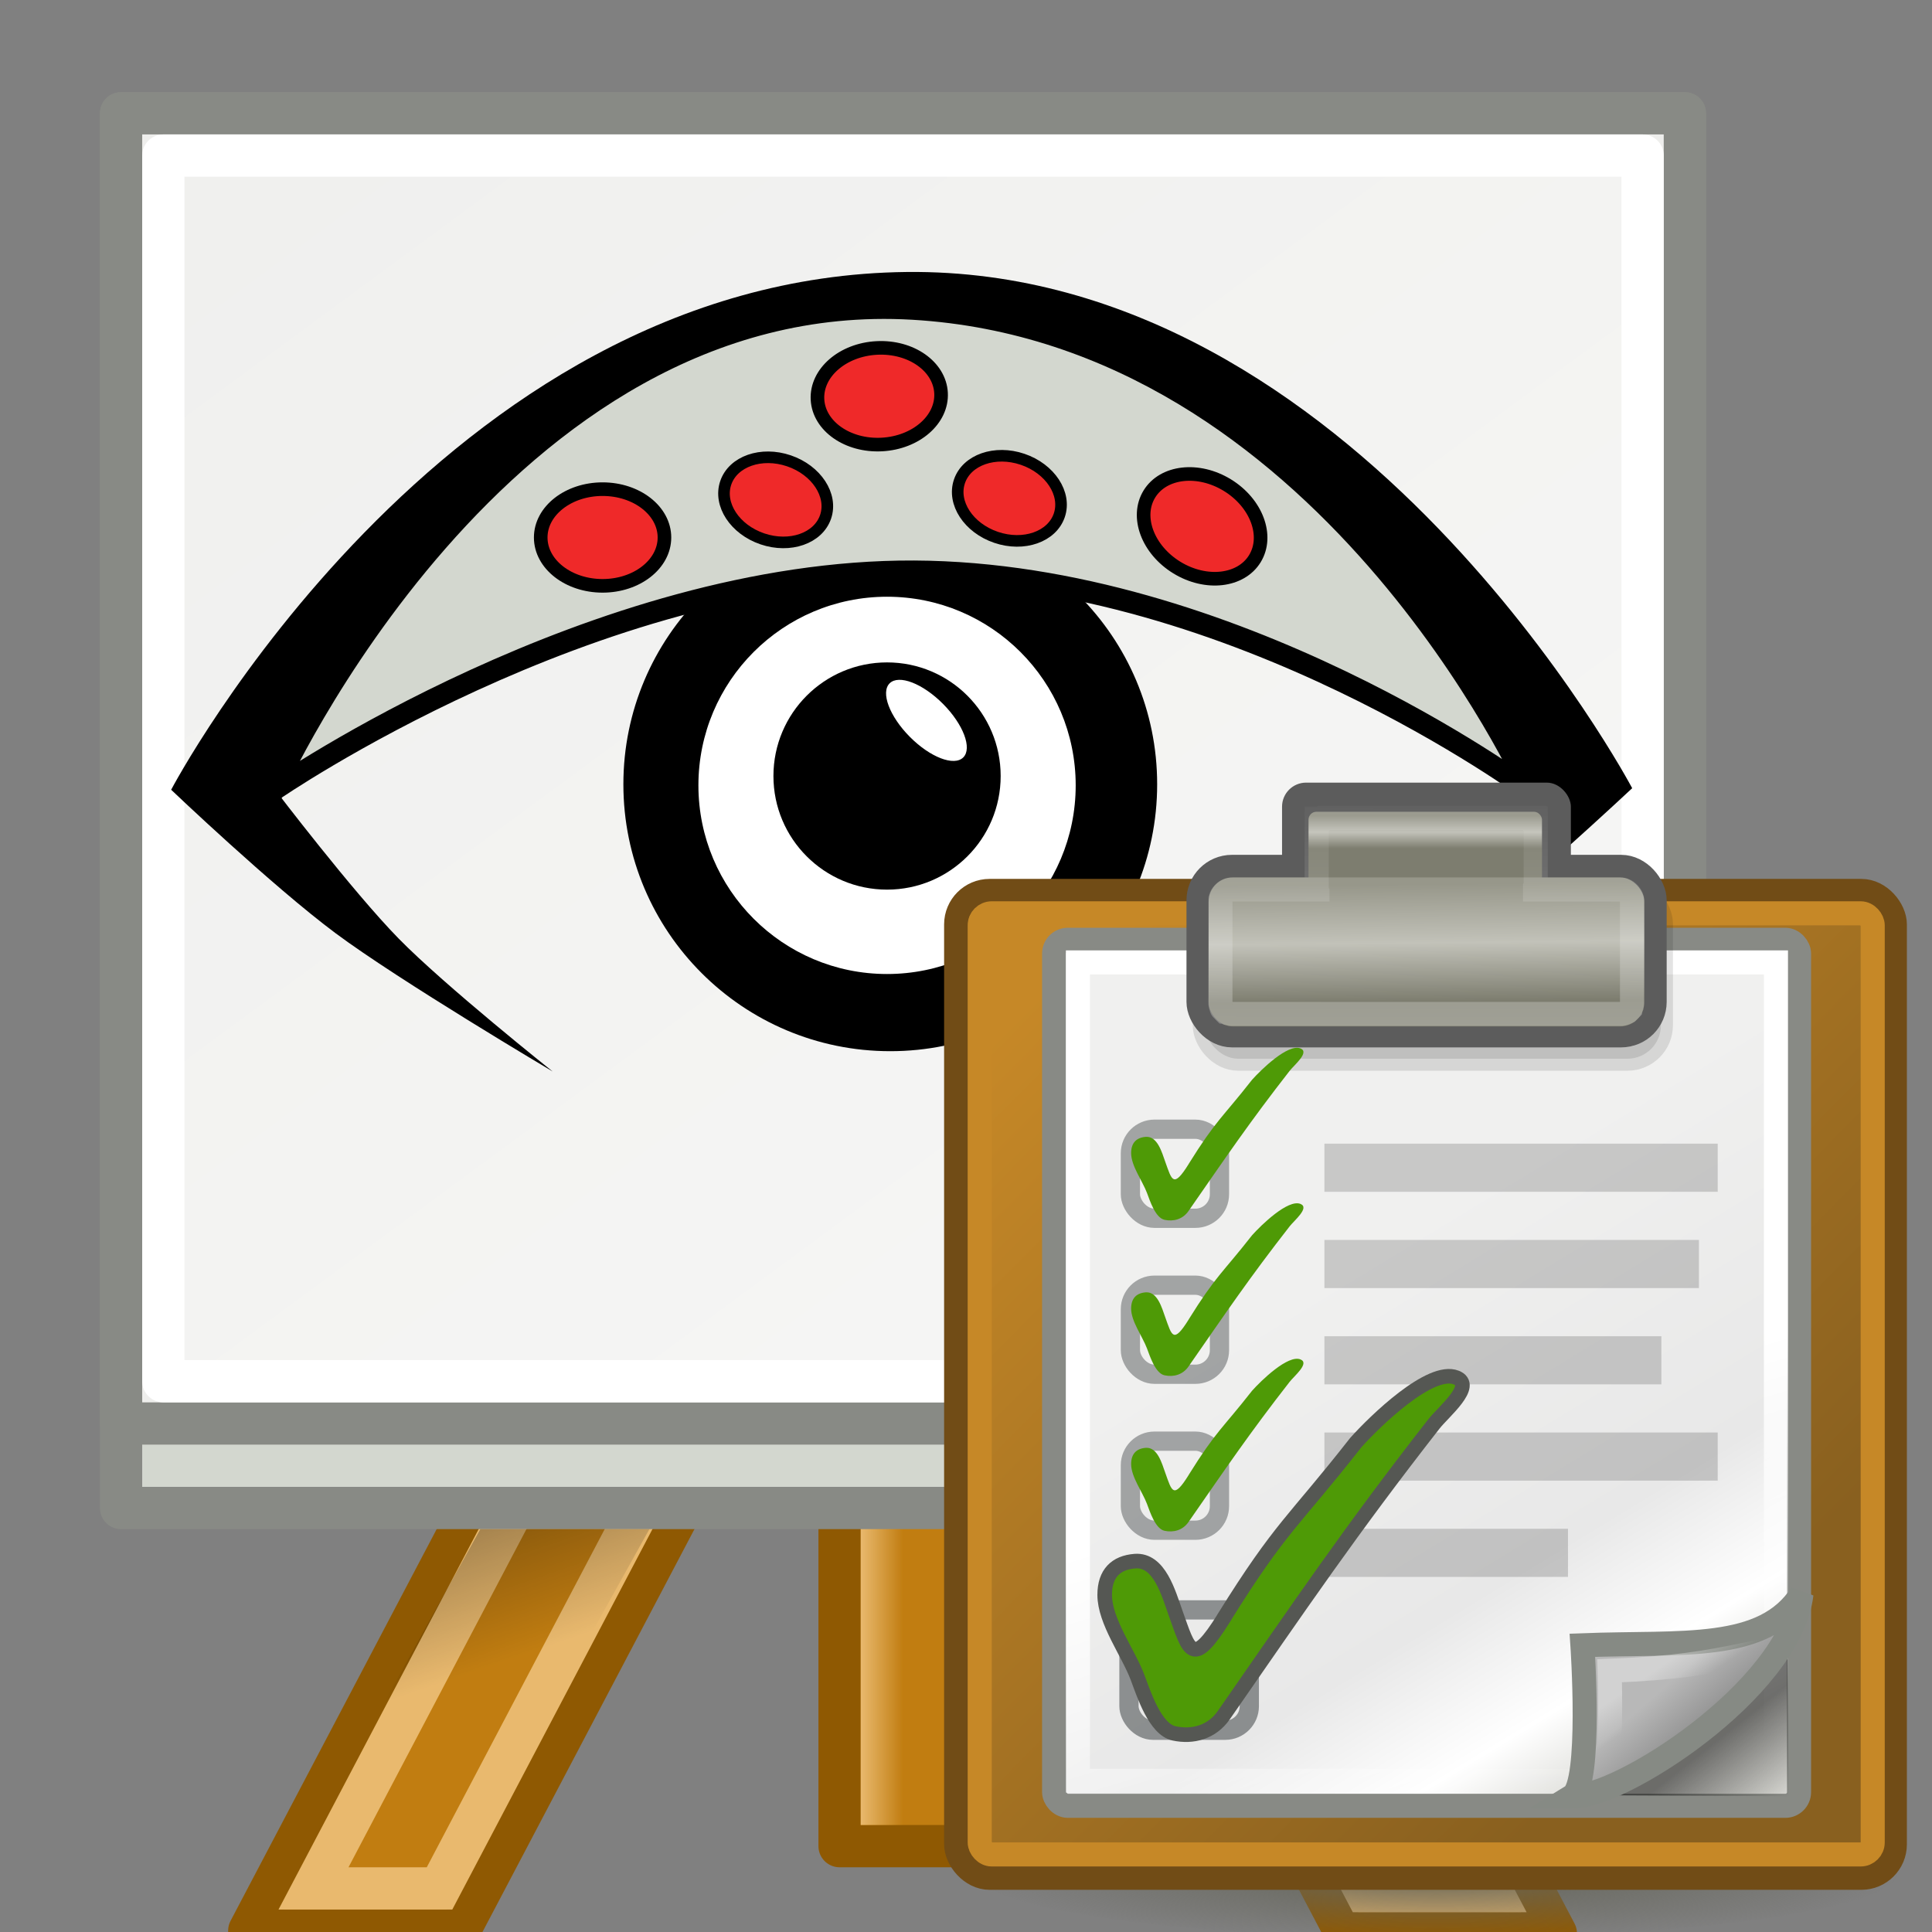<?xml version="1.0" encoding="UTF-8" standalone="no"?>
<svg
   xmlns:dc="http://purl.org/dc/elements/1.1/"
   xmlns:cc="http://creativecommons.org/ns#"
   xmlns:rdf="http://www.w3.org/1999/02/22-rdf-syntax-ns#"
   xmlns:svg="http://www.w3.org/2000/svg"
   xmlns="http://www.w3.org/2000/svg"
   xmlns:xlink="http://www.w3.org/1999/xlink"
   xmlns:sodipodi="http://sodipodi.sourceforge.net/DTD/sodipodi-0.dtd"
   xmlns:inkscape="http://www.inkscape.org/namespaces/inkscape"
   height="48px"
   width="48px"
   version="1.1"
   id="svg108"
   sodipodi:docname="ValidateFollicles.svg"
   inkscape:version="0.92.3 (2405546, 2018-03-11)"
   inkscape:export-filename="/home/luca/Dropbox/MATLAB scripts/FollicleFinder/Follicle Finder_resources/48px-ValidateFollicles.png"
   inkscape:export-xdpi="96"
   inkscape:export-ydpi="96">
  <rect width="100%" height="100%" fill="#808080" stroke="none"/>
  <sodipodi:namedview
     pagecolor="#ffffff"
     bordercolor="#666666"
     borderopacity="1"
     objecttolerance="10"
     gridtolerance="10"
     guidetolerance="10"
     inkscape:pageopacity="0"
     inkscape:pageshadow="2"
     inkscape:window-width="1853"
     inkscape:window-height="1016"
     id="namedview110"
     showgrid="false"
     inkscape:zoom="4.9166667"
     inkscape:cx="25.220339"
     inkscape:cy="23.79661"
     inkscape:window-x="67"
     inkscape:window-y="27"
     inkscape:window-maximized="1"
     inkscape:current-layer="svg108" />
  <defs
     id="defs48">
    <linearGradient
       id="i"
       y2="-.2"
       gradientUnits="userSpaceOnUse"
       y1="12.17"
       x2="25.69"
       x1="25.68">
      <stop
         stop-color="#fff"
         offset="0"
         id="stop2" />
      <stop
         stop-opacity="0"
         stop-color="#fff"
         offset="1"
         id="stop4" />
    </linearGradient>
    <linearGradient
       id="e"
       x1="25.4"
       xlink:href="#b"
       gradientUnits="userSpaceOnUse"
       y1="3.82"
       gradientTransform="matrix(1,0,0,0.884,79.37,0.84)"
       x2="25.46"
       y2="9.32" />
    <linearGradient
       id="h"
       x1="33.4"
       xlink:href="#i"
       gradientUnits="userSpaceOnUse"
       x2="34.2"
       y1="36.92"
       y2="38.1" />
    <linearGradient
       id="f"
       xlink:href="#b"
       gradientUnits="userSpaceOnUse"
       y1="3.82"
       gradientTransform="matrix(0.539,0,0,0.512,90.8,-0.58)"
       x2="0"
       y2="6.48" />
    <linearGradient
       id="g"
       x1="26.1"
       xlink:href="#i"
       gradientUnits="userSpaceOnUse"
       x2="30.81"
       y1="26.7"
       y2="42" />
    <linearGradient
       id="j"
       y2="37.77"
       gradientUnits="userSpaceOnUse"
       y1="40.46"
       x2="33.66"
       x1="36"
       gradientTransform="translate(80)">
      <stop
         stop-color="#7c7c7c"
         offset="0"
         id="stop11" />
      <stop
         stop-color="#b8b8b8"
         offset="1"
         id="stop13" />
    </linearGradient>
    <linearGradient
       id="b">
      <stop
         stop-color="#97978a"
         offset="0"
         id="stop16" />
      <stop
         stop-color="#c2c2b9"
         offset=".5"
         id="stop18" />
      <stop
         stop-color="#7d7d6f"
         offset="1"
         id="stop20" />
    </linearGradient>
    <linearGradient
       id="n"
       y2="37.88"
       gradientUnits="userSpaceOnUse"
       y1="10.45"
       x2="33.86"
       x1="6.11"
       gradientTransform="translate(80)">
      <stop
         stop-color="#c68827"
         offset="0"
         id="stop23" />
      <stop
         stop-color="#89601f"
         offset="1"
         id="stop25" />
    </linearGradient>
    <linearGradient
       id="k"
       y2="42.1"
       gradientUnits="userSpaceOnUse"
       y1="39.2"
       x2="39.1"
       x1="36.81"
       gradientTransform="translate(80)">
      <stop
         offset="0"
         id="stop28" />
      <stop
         stop-opacity="0"
         offset="1"
         id="stop30" />
    </linearGradient>
    <linearGradient
       id="m"
       y2="39.5"
       gradientUnits="userSpaceOnUse"
       y1="18.99"
       gradientTransform="matrix(1.066,0,0,0.988,78.44,0.07)"
       x2="35.79"
       x1="22.31">
      <stop
         stop-color="#f0f0ef"
         offset="0"
         id="stop33" />
      <stop
         stop-color="#e8e8e8"
         offset=".6"
         id="stop35" />
      <stop
         stop-color="#fff"
         offset=".83"
         id="stop37" />
      <stop
         stop-color="#d8d8d3"
         offset="1"
         id="stop39" />
    </linearGradient>
    <linearGradient
       id="l"
       x1="25.4"
       xlink:href="#b"
       gradientUnits="userSpaceOnUse"
       y1="3.82"
       gradientTransform="matrix(1.053,0,0,1,78.21,0)"
       x2="25.46"
       y2="9.32" />
    <radialGradient
       id="d"
       gradientUnits="userSpaceOnUse"
       cy="45.3"
       cx="24.65"
       gradientTransform="matrix(0.913,0,0,0.131,81.92,39.404)"
       r="21">
      <stop
         stop-color="#646459"
         offset="0"
         id="stop43" />
      <stop
         stop-opacity="0"
         stop-color="#646459"
         offset="1"
         id="stop45" />
    </radialGradient>
    <linearGradient
       inkscape:collect="always"
       id="linearGradient2812">
      <stop
         style="stop-color:#000000;stop-opacity:1;"
         offset="0"
         id="stop2814" />
      <stop
         style="stop-color:#000000;stop-opacity:0;"
         offset="1"
         id="stop2816" />
    </linearGradient>
    <linearGradient
       inkscape:collect="always"
       xlink:href="#linearGradient2758"
       id="linearGradient2764"
       x1="35"
       y1="47"
       x2="0"
       y2="-6"
       gradientUnits="userSpaceOnUse"
       gradientTransform="matrix(0.942,0,0,1.05,-0.182,0.189)" />
    <linearGradient
       id="linearGradient2758">
      <stop
         style="stop-color:#ffffff;stop-opacity:0.588;"
         offset="0"
         id="stop2760" />
      <stop
         style="stop-color:#ffffff;stop-opacity:0;"
         offset="1"
         id="stop2762" />
    </linearGradient>
    <linearGradient
       inkscape:collect="always"
       xlink:href="#linearGradient5459"
       id="linearGradient10764"
       gradientUnits="userSpaceOnUse"
       x1="23"
       y1="36.5"
       x2="25"
       y2="36.5"
       gradientTransform="matrix(0.525,0,0,1.05,9.309,0.189)" />
    <linearGradient
       inkscape:collect="always"
       id="linearGradient5459">
      <stop
         style="stop-color:#e9b96e;stop-opacity:1;"
         offset="0"
         id="stop5461" />
      <stop
         style="stop-color:#e9b96e;stop-opacity:0;"
         offset="1"
         id="stop5463" />
    </linearGradient>
    <linearGradient
       inkscape:collect="always"
       xlink:href="#linearGradient2812"
       id="linearGradient2818"
       x1="31.668"
       y1="35.908"
       x2="35.556"
       y2="44.258"
       gradientUnits="userSpaceOnUse"
       gradientTransform="matrix(0.982,0,-0.457,0.88,-1.698,2.179)" />
    <linearGradient
       inkscape:collect="always"
       xlink:href="#linearGradient2812"
       id="linearGradient2822"
       gradientUnits="userSpaceOnUse"
       gradientTransform="matrix(-0.982,0,0.457,0.88,46.566,2.179)"
       x1="31.668"
       y1="35.908"
       x2="35.556"
       y2="44.258" />
    <linearGradient
       inkscape:collect="always"
       xlink:href="#i"
       id="linearGradient202"
       gradientUnits="userSpaceOnUse"
       x1="25.68"
       y1="12.17"
       x2="25.69"
       y2="-.2" />
  </defs>
  <path
     inkscape:connector-curvature="0"
     id="rect5858"
     d="m 28.156,28.082 h -5.218 l 10.498,19.951 h 5.218 z"
     style="fill:#c17d11;fill-opacity:1;stroke:#8f5902;stroke-width:1.05;stroke-linecap:round;stroke-linejoin:round;stroke-miterlimit:4;stroke-dashoffset:1.96;stroke-opacity:1" />
  <path
     inkscape:connector-curvature="0"
     id="rect5860"
     d="m 27.665,29.132 h -3.131 l 9.393,17.851 h 3.131 z"
     style="fill:none;fill-opacity:1;stroke:#e9b96e;stroke-width:1.05;stroke-linecap:round;stroke-linejoin:miter;stroke-miterlimit:4;stroke-dashoffset:1.96;stroke-opacity:1" />
  <path
     inkscape:connector-curvature="0"
     sodipodi:nodetypes="ccccc"
     id="path2820"
     d="m 32.935,37.991 h -4.2 l 5.25,9.45 h 4.2 z"
     style="opacity:0.6;fill:url(#linearGradient2822);fill-opacity:1;stroke:none;stroke-width:1.116;stroke-linecap:round;stroke-linejoin:round;stroke-miterlimit:4;stroke-dashoffset:1.96;stroke-opacity:1" />
  <path
     inkscape:connector-curvature="0"
     id="rect5467"
     d="m 16.691,28.016 h 5.218 L 11.411,47.967 H 6.193 Z"
     style="fill:#c17d11;fill-opacity:1;stroke:#8f5902;stroke-width:1.05;stroke-linecap:round;stroke-linejoin:round;stroke-miterlimit:4;stroke-dashoffset:1.96;stroke-opacity:1" />
  <path
     inkscape:connector-curvature="0"
     id="rect5469"
     d="m 17.182,29.066 h 3.131 L 10.92,46.917 H 7.789 Z"
     style="fill:none;fill-opacity:1;stroke:#e9b96e;stroke-width:1.05;stroke-linecap:round;stroke-linejoin:miter;stroke-miterlimit:4;stroke-dashoffset:1.96;stroke-opacity:1" />
  <path
     inkscape:connector-curvature="0"
     sodipodi:nodetypes="ccccc"
     style="opacity:0.6;fill:url(#linearGradient2818);fill-opacity:1;stroke:none;stroke-width:1.116;stroke-linecap:round;stroke-linejoin:round;stroke-miterlimit:4;stroke-dashoffset:1.96;stroke-opacity:1"
     d="m 11.934,37.991 h 4.2 l -5.25,9.45 H 6.683 Z"
     id="path2233" />
  <path
     inkscape:connector-curvature="0"
     id="rect4681"
     d="m 20.859,31.166 h 3.15 v 14.701 h -3.15 z"
     style="fill:#c17d11;fill-opacity:1;stroke:#8f5902;stroke-width:1.05;stroke-linecap:round;stroke-linejoin:round;stroke-miterlimit:4;stroke-dashoffset:1.96;stroke-opacity:1" />
  <path
     inkscape:connector-curvature="0"
     id="rect5076"
     d="m 21.384,31.691 h 1.05 V 45.341 h -1.05 z"
     style="fill:url(#linearGradient10764);fill-opacity:1;stroke:none;stroke-width:1.05;stroke-linecap:round;stroke-linejoin:round;stroke-miterlimit:4;stroke-dashoffset:1.96;stroke-opacity:1" />
  <path
     inkscape:connector-curvature="0"
     id="path4675"
     d="M 3.008,2.815 H 41.86 V 37.466 H 3.008 Z"
     style="fill:#d3d7cf;fill-opacity:1;stroke:#888a85;stroke-width:1.05;stroke-linecap:round;stroke-linejoin:round;stroke-miterlimit:4;stroke-dashoffset:1.96;stroke-opacity:1" />
  <path
     inkscape:connector-curvature="0"
     id="rect2174"
     d="M 3.008,2.815 H 41.86 V 35.366 H 3.008 Z"
     style="fill:#eeeeec;fill-opacity:1;stroke:#888a85;stroke-width:1.05;stroke-linecap:round;stroke-linejoin:round;stroke-miterlimit:4;stroke-dashoffset:1.96;stroke-opacity:1" />
  <path
     inkscape:connector-curvature="0"
     id="path2177"
     d="M 4.058,3.865 H 40.81 V 34.316 H 4.058 Z"
     style="fill:url(#linearGradient2764);fill-opacity:1;stroke:#ffffff;stroke-width:1.05;stroke-linecap:round;stroke-linejoin:round;stroke-miterlimit:4;stroke-dashoffset:1.96;stroke-opacity:1" />
  <g
     id="g874"
     transform="matrix(0.072,0,0,0.072,4.25,17.229)">
    <circle
       r="92.094"
       cy="31.343"
       cx="248.173"
       id="path860"
       style="opacity:1;fill:#000000;fill-opacity:1;stroke:none;stroke-width:2;stroke-linecap:round;stroke-linejoin:round;stroke-miterlimit:4;stroke-dasharray:none;stroke-dashoffset:0;stroke-opacity:1;paint-order:fill markers stroke" />
    <circle
       r="65.094"
       cy="31.713"
       cx="247.063"
       id="path862"
       style="opacity:1;fill:#ffffff;fill-opacity:1;stroke:none;stroke-width:2;stroke-linecap:round;stroke-linejoin:round;stroke-miterlimit:4;stroke-dasharray:none;stroke-dashoffset:0;stroke-opacity:1;paint-order:fill markers stroke" />
    <circle
       r="39.205"
       cy="28.485"
       cx="247.063"
       id="path864"
       style="opacity:1;fill:#000000;fill-opacity:1;stroke:none;stroke-width:2;stroke-linecap:round;stroke-linejoin:round;stroke-miterlimit:4;stroke-dasharray:none;stroke-dashoffset:0;stroke-opacity:1;paint-order:fill markers stroke" />
    <ellipse
       transform="rotate(-44.807)"
       ry="18.022"
       rx="8.068"
       cy="190.278"
       cx="178.386"
       id="path866"
       style="opacity:1;fill:#ffffff;fill-opacity:1;stroke:none;stroke-width:2;stroke-linecap:round;stroke-linejoin:round;stroke-miterlimit:4;stroke-dasharray:none;stroke-dashoffset:0;stroke-opacity:1;paint-order:fill markers stroke" />
  </g>
  <g
     id="g1126"
     transform="matrix(1.068,0,0,1.282,-3.24,-6.81)">
    <path
       sodipodi:nodetypes="csczczczczczc"
       inkscape:connector-curvature="0"
       id="path852"
       d="m 7.016,20.616 c 0,0 6.274,-9.938 17.113,-10.033 10.461,-0.092 16.874,10.004 16.874,10.004 0,0 -2.804,2.186 -4.282,3.101 -1.478,0.915 -4.588,2.388 -4.588,2.388 0,0 2.404,-1.613 3.481,-2.527 1.078,-0.914 2.972,-2.934 2.972,-2.934 0,0 -7.496,-4.442 -14.356,-4.469 -6.86,-0.028 -14.799,4.468 -14.799,4.468 0,0 1.796,1.967 2.873,2.884 1.077,0.917 3.586,2.579 3.586,2.579 0,0 -3.571,-1.762 -5.049,-2.679 -1.478,-0.917 -3.826,-2.781 -3.826,-2.781 z"
       style="fill:#000000;stroke:none;stroke-width:0.069px;stroke-linecap:butt;stroke-linejoin:miter;stroke-opacity:1" />
    <path
       style="fill:#d3d7cf;stroke:#000000;stroke-width:0.427;stroke-linecap:butt;stroke-linejoin:miter;stroke-miterlimit:4;stroke-dasharray:none;stroke-opacity:1"
       d="m 9.431,20.613 c 0,0 5.261,-9.781 14.827,-9.318 9.566,0.463 14.328,9.32 14.328,9.32 0,0 -6.815,-4.198 -14.286,-4.227 -7.471,-0.029 -14.869,4.225 -14.869,4.225 z"
       id="path837"
       inkscape:connector-curvature="0"
       sodipodi:nodetypes="czczc" />
  </g>
  <ellipse
     style="opacity:1;fill:#ef2929;fill-opacity:1;stroke:#000000;stroke-width:0.338;stroke-linecap:round;stroke-linejoin:round;stroke-miterlimit:4;stroke-dasharray:none;stroke-dashoffset:0;stroke-opacity:1;paint-order:fill markers stroke"
     id="ellipse847"
     cx="14.971"
     cy="13.354"
     rx="1.537"
     ry="1.201" />
  <ellipse
     style="opacity:1;fill:#ef2929;fill-opacity:1;stroke:#000000;stroke-width:0.338;stroke-linecap:round;stroke-linejoin:round;stroke-miterlimit:4;stroke-dasharray:none;stroke-dashoffset:0;stroke-opacity:1;paint-order:fill markers stroke"
     id="ellipse847-3"
     cx="21.299"
     cy="10.976"
     rx="1.537"
     ry="1.201"
     transform="rotate(-3.005)" />
  <ellipse
     style="opacity:1;fill:#ef2929;fill-opacity:1;stroke:#000000;stroke-width:0.338;stroke-linecap:round;stroke-linejoin:round;stroke-miterlimit:4;stroke-dasharray:none;stroke-dashoffset:0;stroke-opacity:1;paint-order:fill markers stroke"
     id="ellipse847-3-6"
     cx="32.298"
     cy="-4.455"
     rx="1.537"
     ry="1.201"
     transform="rotate(31.5)" />
  <ellipse
     style="opacity:1;fill:#ef2929;fill-opacity:1;stroke:#000000;stroke-width:0.288;stroke-linecap:round;stroke-linejoin:round;stroke-miterlimit:4;stroke-dasharray:none;stroke-dashoffset:0;stroke-opacity:1;paint-order:fill markers stroke"
     id="ellipse847-3-6-7"
     cx="-27.727"
     cy="-3.659"
     rx="1.31"
     ry="1.024"
     transform="rotate(-161.242)" />
  <ellipse
     style="opacity:1;fill:#ef2929;fill-opacity:1;stroke:#000000;stroke-width:0.288;stroke-linecap:round;stroke-linejoin:round;stroke-miterlimit:4;stroke-dasharray:none;stroke-dashoffset:0;stroke-opacity:1;paint-order:fill markers stroke"
     id="ellipse847-3-6-7-5"
     cx="-22.241"
     cy="-5.562"
     rx="1.31"
     ry="1.024"
     transform="rotate(-161.242)" />
  <g
     id="g234"
     transform="matrix(0.598,0,0,0.598,-26.752,19.444)">
    <path
       inkscape:connector-curvature="0"
       style="fill:url(#d);stroke-width:1.038"
       id="path50"
       d="m 123.608,45.263 a 19.182,2.739 0 1 1 -38.364,0 19.182,2.739 0 1 1 38.364,0" />
    <rect
       style="fill:url(#n);stroke:#714c16"
       id="rect52"
       x="84.46"
       y="4.5"
       width="39"
       height="41"
       rx="1.39" />
    <rect
       style="fill:url(#m);stroke:#888a85"
       id="rect54"
       x="88.53"
       y="6.53"
       width="30.95"
       height="35.98"
       rx="0.57" />
    <rect
       style="fill:#5c5c5c"
       y="0"
       id="rect56"
       x="98"
       width="12"
       height="4"
       rx="1" />
    <rect
       style="opacity:0.4;fill:none;stroke:#2e3436;stroke-width:0.8"
       x="91.7"
       y="14.4"
       width="3.7"
       height="3.7"
       rx="1"
       id="a" />
    <use
       height="100%"
       width="100%"
       x="0"
       id="use59"
       xlink:href="#a"
       y="6.48" />
    <rect
       style="opacity:0.5;fill:none;stroke:#2e3436;stroke-width:0.8"
       id="rect61"
       x="91.64"
       y="34.37"
       width="5"
       height="5"
       rx="1" />
    <use
       height="100%"
       width="100%"
       x="0"
       id="use63"
       xlink:href="#a"
       y="12.96" />
    <g
       style="fill:none"
       transform="translate(80)"
       id="g69">
      <path
         inkscape:connector-curvature="0"
         style="stroke:url(#g)"
         id="path65"
         d="m 9.52,7.47 h 29 v 34 h -29 z" />
      <rect
         style="stroke:#c68827"
         id="rect67"
         x="5.44"
         y="5.43"
         width="37.1"
         height="39.1"
         rx="0.5" />
    </g>
    <rect
       style="opacity:0.11;stroke:#000000"
       id="rect71"
       x="94.79"
       y="4.47"
       width="18.95"
       height="7"
       rx="1.39" />
    <rect
       style="fill:url(#l);stroke:#5c5c5c"
       id="rect73"
       x="94.53"
       y="3.5"
       width="18.95"
       height="7"
       rx="1.39" />
    <rect
       style="fill:url(#f)"
       id="rect75"
       x="99.1"
       y="1.21"
       width="9.7"
       height="3.58"
       rx="0.33" />
    <rect
       style="fill:url(#e)"
       id="rect77"
       x="94.95"
       y="3.94"
       width="18.1"
       height="6.19"
       rx="1" />
    <path
       inkscape:connector-curvature="0"
       style="opacity:0.5;fill:url(#k)"
       id="path79"
       d="m 119,36.3 0.04,5.81 -8.5,-0.04 8.46,-5.77" />
    <path
       inkscape:connector-curvature="0"
       style="fill:url(#j);stroke:#868a84"
       id="path81"
       d="m 110.1,42.1 c 1.79,0.16 8.99,-4.37 9.48,-8.39 -1.56,2.42 -4.96,1.97 -9.1,2.13 0,0 0.39,5.76 -0.42,6.26 z" />
    <g
       style="fill:none"
       transform="translate(80)"
       id="g87">
      <path
         inkscape:connector-curvature="0"
         style="opacity:0.32;stroke:url(#linearGradient202)"
         id="path83"
         d="M 19.47,1.47 V 1.5 h -0.03 v 2.88 c 0,0.001 0.03,0.03 0.03,0.03 v 0.03 h -3.59 c -0.04,0 -0.1,0.02 -0.13,0.03 -0.14,0.06 -0.27,0.2 -0.31,0.34 -10e-4,0.04 0,0.11 0,0.16 v 4.22 c 0,0.03 0.02,0.09 0.03,0.12 10e-4,0.02 0.02,0.07 0.03,0.09 0,10e-4 0.03,0.03 0.03,0.03 0.02,0.03 0.07,0.07 0.09,0.09 0.02,0.001 0.05,0.02 0.07,0.03 0.001,10e-4 0.04,0.03 0.06,0.03 0.03,10e-4 0.09,0.03 0.13,0.03 H 32.1 C 32.14,9.609 32.2,9.59 32.23,9.58 32.25,9.579 32.28,9.56 32.29,9.55 32.31,9.549 32.34,9.53 32.36,9.52 L 32.45,9.43 C 32.45,9.429 32.48,9.4 32.48,9.4 32.481,9.38 32.5,9.33 32.51,9.31 32.511,9.28 32.54,9.22 32.54,9.19 V 4.97 c 0,-0.04 10e-4,-0.12 0,-0.16 C 32.5,4.67 32.37,4.52 32.23,4.47 32.2,4.469 32.14,4.44 32.1,4.44 H 28.51 V 4.41 L 28.54,4.38 V 1.5 H 28.51 V 1.47 h -9.03 c 0,0 -0.03,0 -0.03,0 z" />
      <path
         inkscape:connector-curvature="0"
         style="opacity:0.37;stroke:url(#h)"
         id="path85"
         d="m 31.51,40.69 c 1.37,-0.69 4.53,-2.6 5.83,-4.48 -1.79,0.37 -2.99,0.58 -5.73,0.69 0,0 0.09,3 -0.1,3.79 z" />
    </g>
    <g
       style="opacity:0.17"
       transform="translate(80)"
       id="g99">
      <path
         inkscape:connector-curvature="0"
         id="path89"
         d="M 19.76,15 H 36.1 v 2 H 19.76 Z" />
      <path
         inkscape:connector-curvature="0"
         id="path91"
         d="m 19.76,19 h 15.56 v 2 H 19.76 Z" />
      <path
         inkscape:connector-curvature="0"
         id="path93"
         d="m 19.76,23 h 14 v 2 h -14 z" />
      <path
         inkscape:connector-curvature="0"
         id="path95"
         d="M 19.76,27 H 36.1 v 2 H 19.76 Z" />
      <path
         inkscape:connector-curvature="0"
         id="path97"
         d="m 19.76,31 h 10.12 v 2 H 19.76 Z" />
    </g>
    <path
       style="fill:#4e9a06;stroke-width:0.292"
       inkscape:connector-curvature="0"
       d="m 94.122,15.841 c 1.141,-1.834 1.385,-1.903 2.632,-3.495 0.385,-0.431 1.495,-1.509 2.011,-1.303 0.394,0.157 -0.257,0.686 -0.447,0.929 -1.67,2.139 -2.656,3.598 -4.205,5.828 -0.239,0.343 -0.621,0.444 -0.995,0.364 -0.38,-0.082 -0.604,-0.785 -0.73,-1.119 -0.187,-0.498 -0.658,-1.12 -0.658,-1.653 1.3e-4,-0.431 0.226,-0.646 0.606,-0.675 0.489,-0.038 0.671,0.642 0.814,1.042 0.272,0.756 0.33,1.116 0.972,0.085 z"
       id="c" />
    <use
       height="100%"
       width="100%"
       x="0"
       id="use102"
       xlink:href="#c"
       y="6.46" />
    <use
       height="100%"
       width="100%"
       x="0"
       id="use104"
       xlink:href="#c"
       y="12.92" />
    <use
       height="100%"
       width="100%"
       y="0"
       x="0"
       style="stroke:#555753;stroke-width:0.3"
       id="use106"
       transform="matrix(2.076,0,0,2.076,-99.8,1.792)"
       xlink:href="#c" />
  </g>
</svg>
